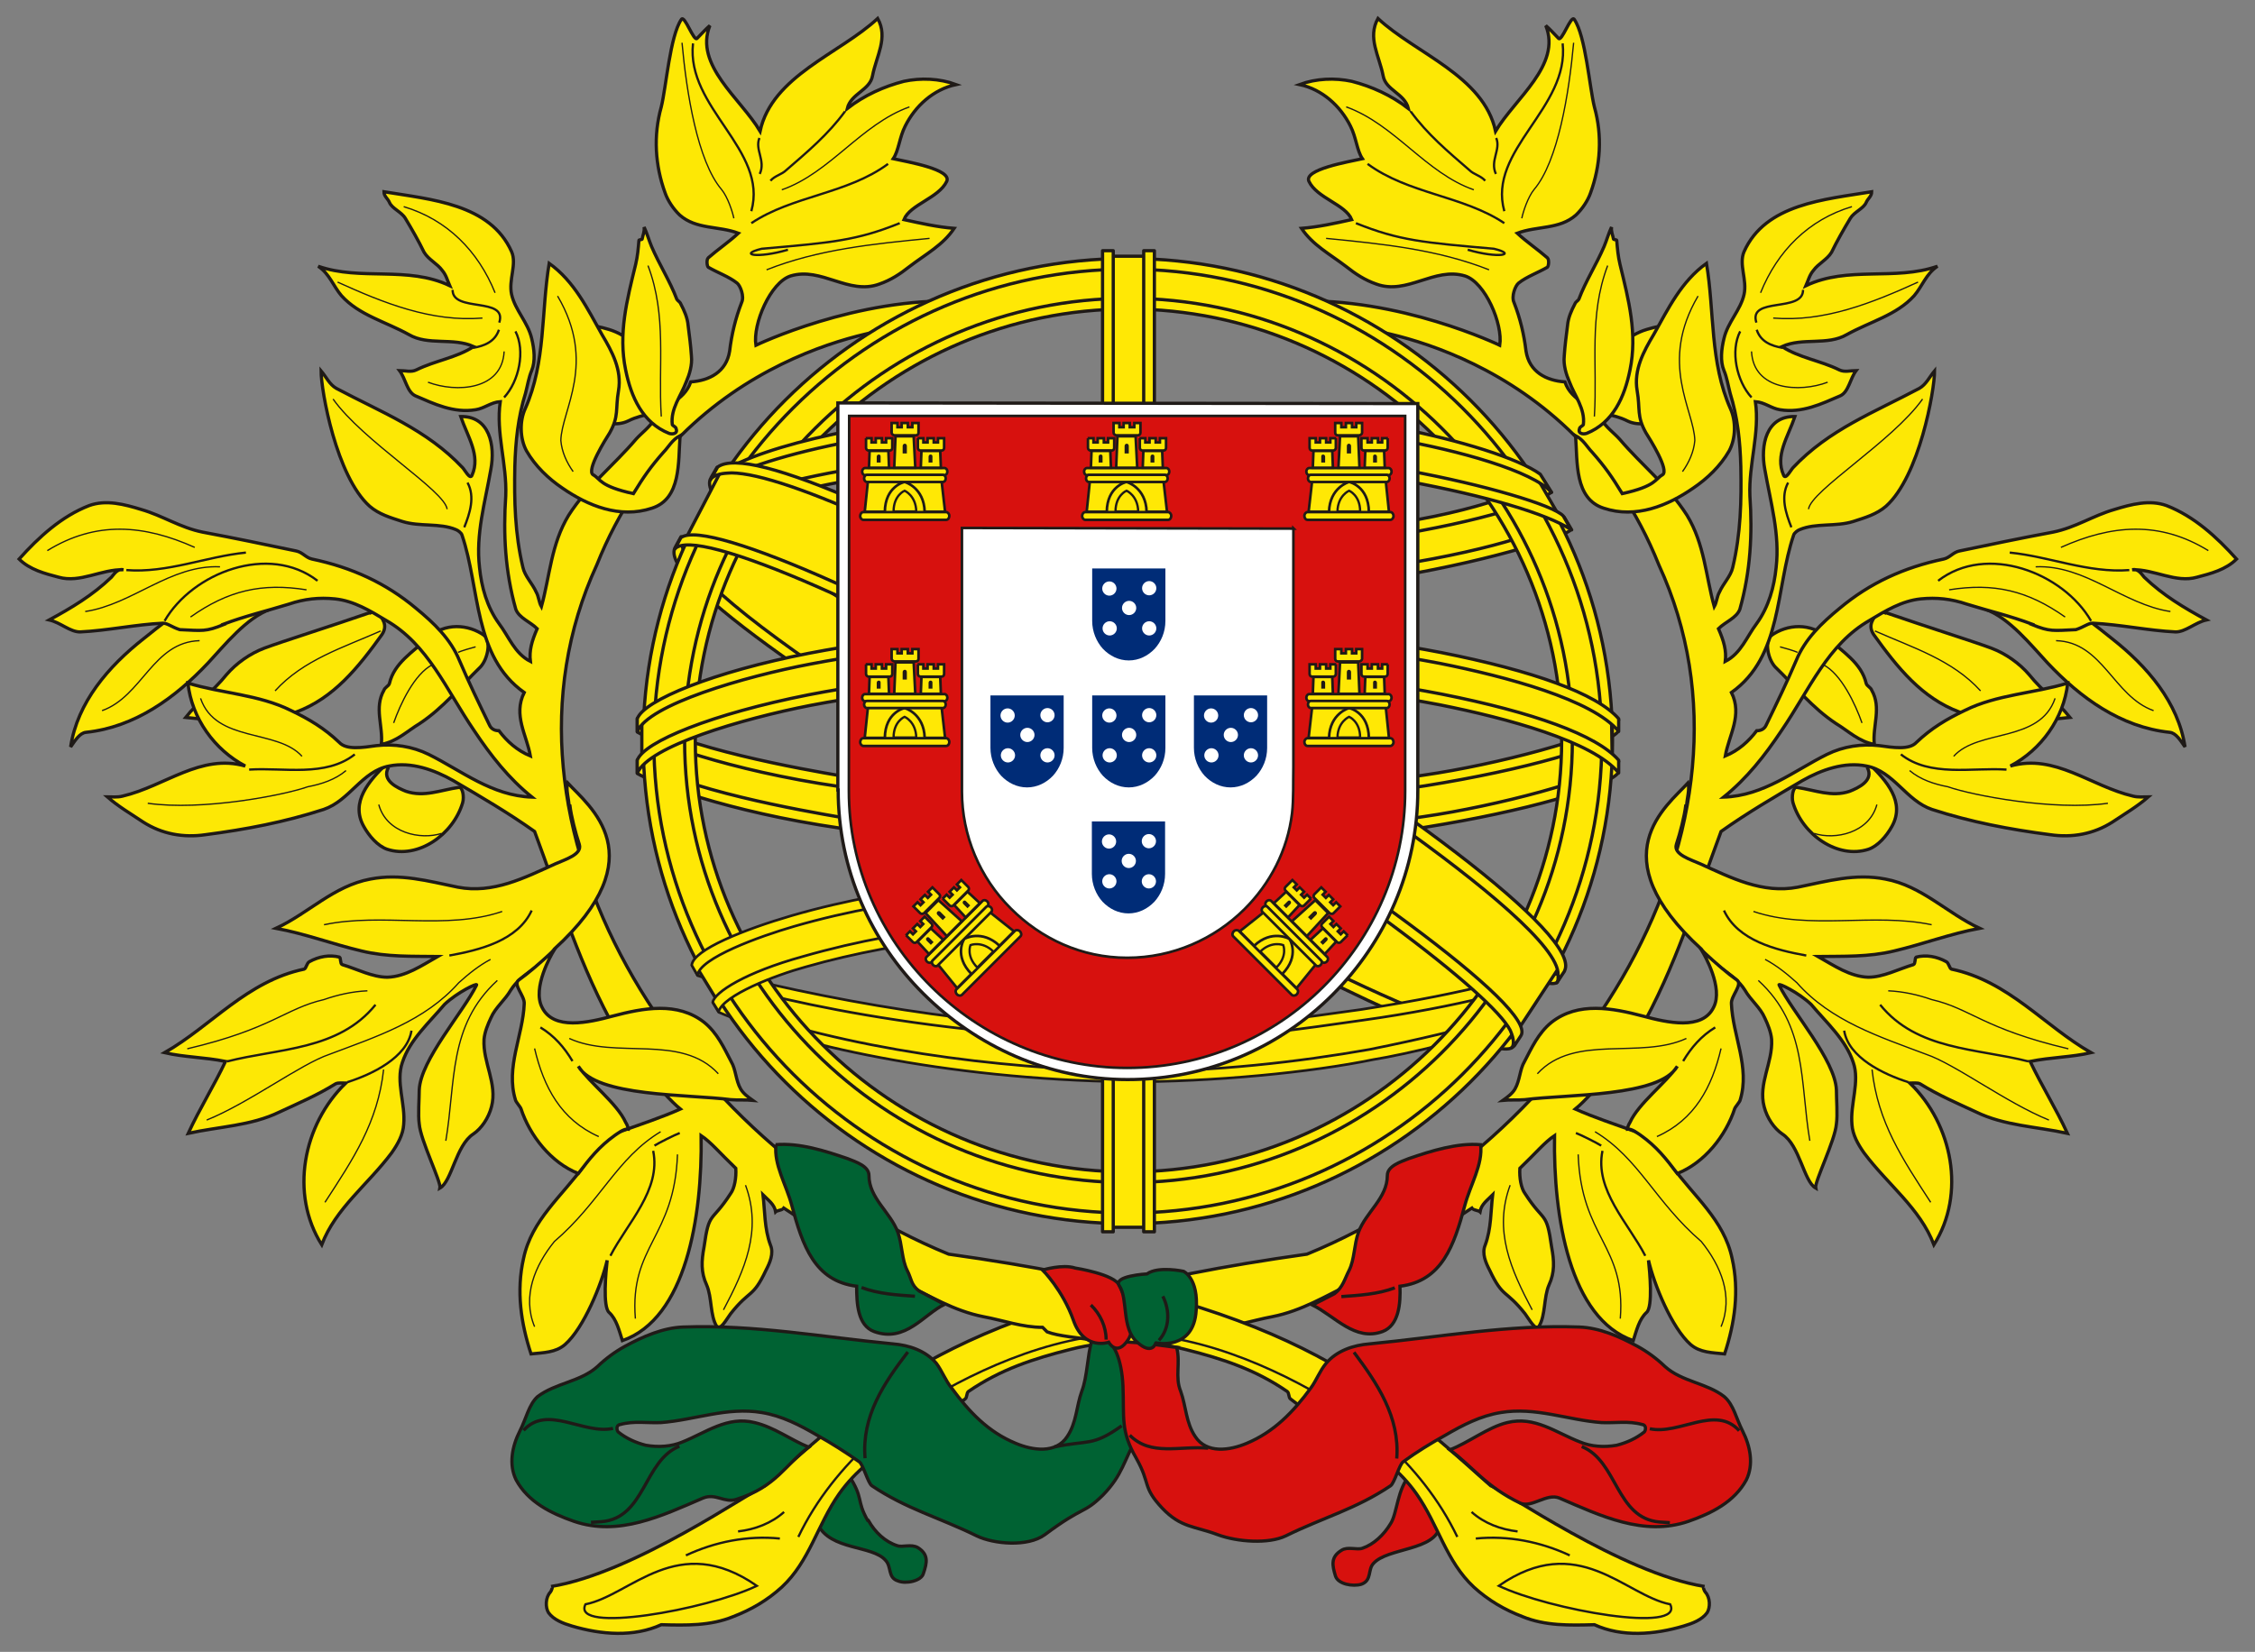 
<svg width="696" height="510" xmlns="http://www.w3.org/2000/svg" fill-rule="evenodd" xmlns:xlink="http://www.w3.org/1999/xlink">
<rect width="100%" height="100%" fill="#808080" stroke="none"/>
<path d="m268 469.4c2.1 3.7 5.2 6.6 8.9 7.8 1.7 .6 4.3-.6 6.4 .6 3.3 2.1 2.9 4.5 1.7 8-.6 2.3-5.4 3.3-7.8 2.3-3.3-1-1.9-4.3-3.9-6.4-4.1-4.7-17-3-20.9-11.1l9.5-15.2c4.8 7.3 2.3 7.7 5.9 14z" fill="#006233" stroke="#1f1a17"/>
<use transform="matrix(-1 0 0 1 696.2 0)" xlink:href="#g"/>
<path d="m435.3 455.3c-4.1 4.3-4 11.9-6.1 15.1-2.1 3.5-5.2 6.4-8.7 7.6-1.7 .6-4.5-.6-6.4 .6-3.5 2.1-2.9 4.7-1.9 8 .8 2.5 5.4 3.3 8 2.5 3.3-1.2 1.9-4.5 3.7-6.4 4.3-4.9 19.3-3.9 20.5-11.6z" fill="#d7110e" stroke="#1f1a17"/>

<g id="g" stroke="#1f1a17">

<g fill="#fde805">
<path d="m119.9 236.9c-2.3 4.1 2.9 6.4 5.4 7.4 5.6 1.9 10.7-.4 16.3-1.2 1.2-.2 1.7 2.9 1.2 4.7-2.9 9.9-13.8 17.5-23.3 14.4-2.9-1-5.6-4.1-7.2-7-4.3-7.6 1.7-14.2 7-19.4 .2 .4 .6 1 .6 1.2z"/>
<path d="m114.6 189c-13.3 4.6-27.4 9-33 11.1-4.5 1.7-8.7 4.7-11.7 8.2-4.1 5.1-8.9 8.5-12.6 13.2 11.5 1.2 23.3 2.3 34.2-1.7 11.5-4.3 19-13.6 26.4-23.9 1.9-2.9 .2-4.9-1.6-7.2 0-.2-1.2 .2-1.7 .4z"/>
<path d="m83.4 188.1c-7.4 2.7-14 11-19.2 16.6-10.1 10.7-22.5 19.8-37.7 21.4-1.9 .2-3.3 2.5-4.7 4.5 2.1-13.8 11.7-24.9 22.5-33.4 5.2-4.1 10.1-8.5 16.7-10.3 3.9-1 7.8-2.1 12-1.4 3.9 .6 7.4 .3 10.3 2.6z"/>
<path d="m149.5 196.2c-4.9-3.5-12.2-4.1-17.5 .8-4.5 4.3-10.3 7.6-11.8 14-.2 .8-1.4 1.2-1.7 2.1-3.1 5.4-.2 11.1-.8 16.7 4.7-.8 8-4.1 11.8-6.4 7.4-4.9 12.6-11.5 18.8-17.5 2.3-2.5 3.3-8 1.2-9.7z"/>
<path d="m205.4 123c-1-.4-.2-1.9-1.4-1.9 .4-3.1 0-6.6-2.1-8.9-4.1-4.3-8-8.7-14-10.5-5.2-1.6-10.5-1.9-15.7-2.5-1.2-.2-2.3-.4-3.5-1 .6 .6 .6 1.6 .8 2.1 .4 1.4 .8 3.1 1.2 4.7 1.6 7.2 2.3 8.9 5.2 15.5 .6 1 3.3 4.1 3.9 5.1 .4 .8 2.3 1.2 2.9 1.9 2.5 3.5 7.8 4.1 11.1 2.5 5.4-2.7 8-1.2 12-5.8 .2-.4-.2-1.2-.4-1.2z"/>
<path id="branch" d="m69 192.7c6.6-2.5 13.4-4.1 20.2-6.2 4.7-1.6 9.3-2.1 14.2-1.6 5.8 .6 10.9 3.7 15.7 6.6 13 7.4 18.6 21.4 27.2 34 5.2 7.8 10.7 14.8 17.9 20.6-12.4-.4-21.8-8.2-31.9-13.2-5.1-2.5-10.7-3.3-16.1-2.7-4.3 .6-9.3 1.4-11.5-1-4.5-4.3-9.3-7.2-15-9.9-9.9-4.9-21.2-5.2-31.7-8.4 1.2 10.9 8.2 20.6 17.7 25.6-13.8-3.9-24.7 6.2-37.9 9.3-1.6 .4-3.1 .2-4.7 .2 3.3 2.9 7.2 5.2 11.1 7.8 5.8 3.7 12.4 4.9 19.2 3.9 12.4-1.6 24.5-3.9 36.5-7.8 8-2.7 11.8-11.8 20.2-13.4 6.8-1.4 14 1.2 19.8 4.5 8.7 5.1 16.9 9.9 25.1 15.7 8.2 22 13.8 41.4 25.4 62 3.1 5.2 14 19.2 19.6 23.7-5.6 2.5-12.2 4.7-18.1 6.8-5.1 1.9-8.2 5.8-11.5 10.5-7 9.7-16.3 16.9-18.8 28.8-2.3 10.1-.8 20 2.3 29.5 3.9-.4 7.6-.4 10.5-2.9 5.8-5.1 11.3-18.6 13-26-.4 3.5-1.4 14.4 .6 16.1 2.3 2.1 3.1 5.6 4.1 8.7 19.6-6.8 24.7-38.1 24.3-63.3 3.1 2.1 5.6 5.2 10.7 10.1 .2 2.9-.4 6.2-1.6 7.8-6 9.3-6.6 5.1-8.2 16.5-.8 4.3-1 7.8 .8 11.7 1.7 3.9 1 9.3 3.1 12.8 1 1.6 3.1-2.3 4.3-3.9 6-7.6 6.8-4.7 10.9-13.4 1.2-2.3 2.5-5.2 1.4-7.8-1.9-5.1-1.7-10.5-2.3-15.5 1.6 1.6 3.5 2.9 3.9 5.2 .4-.4 3.1-.6 2.1-1.4 13 8.4 24.1 17.3 37.5 23.5 8 3.9 15.4 8.5 24.5 10.3 6.4 1.2 12 3.3 18.3 3.3l1.4 1.4c3.7 1.4 9.5 1.7 13.6 2.5 8.4 1.7 16.3-.4 29 2.9 11.5 2.9 21.6 6.2 31.5 13 .6 .4 .4 1.9 1 2.3 13.2 10.5 28.8 15 38.9 29.3 6.8 9.7 9.1 20.8 17.7 28.8 4.5 4.1 9.5 7 15 9.1 7 2.9 14.6 2.7 22.2 2.5 8.5 3.9 18.5 3.1 27.6 .4 2.7-.8 5.6-1.9 7.2-4.1 1-1.6 1-4.7-.6-6.4-.2-.2-1-1.9-.2-1.7-25.6-4.1-62-29.7-66-31.1-36.3-32.4-63-56.9-167.3-71.5-83-34-145.7-132.1-108.6-212.8 27-67.6 93.8-73.2 93.8-73.2 10.7 0 18.8-8.2 18.8-8.2-32.4-1.4-63.5 13.6-63.5 13.6-1-6.6 4.5-19.4 10.7-21.4 9.5-2.9 17.9 6 27.4 2.5 3.5-1.2 6.4-3.1 9.3-5.4 5.1-3.9 10.3-6.6 13.8-11.8-5.2-.4-10.5-1.6-15.5-2.7 1.9-4.7 10.7-6.6 13.2-11.8 1.7-3.7-12-6-16.5-7 1.7-2.5 1.9-6.6 3.7-10.1 3.1-6.2 8.7-11.3 15.7-12.8-5.2-1.9-10.9-2.1-16.1-1-6.2 1.6-12.2 4.3-17.5 8.4 1.2-4.7 7-5.6 7.8-10.1 1.2-6.2 4.9-11.7 1.6-17.7-11.7 10.9-32.6 17.7-36.3 34.8-6-10.1-20.4-20.4-15.5-32.6-1.4 1.2-2.5 2.5-3.9 3.9-1 1.4-3.9-7.4-4.9-5.8-3.5 5.1-4.7 21-6.2 27-2.5 8.9-1.9 18.1 1.2 26.6 .8 2.3 2.5 4.9 4.5 6.8 5.1 4.5 12 3.3 18.1 5.6-2.9 2.7-6.2 4.9-9.3 7.6-.6 .6-.4 2.5 0 2.9 2.9 1.7 6.4 2.9 8.9 4.9 1 .8 2.3 4.1 1.4 6-1.9 4.9-3.1 9.9-3.7 15-1 6.4-6.2 9.1-12 9.5-2.1 6.2-8.7 7-11.3 11.7-1.6 2.5-3.9 4.1-5.6 6-6.8 8-15 14.4-20.8 23.5-5.4 8.9-5.8 18.8-8.4 28.2-.8-1.4-.8-3.1-1.6-4.5-1.2-2.7-3.5-4.9-4.1-7.6-2.5-10.5-2.7-20.6-2.5-31.1 .2-7.8 1-15.4 3.3-22.7 .6-2.3 1-4.9 1.9-7 1.2-2.9 .8-6.6 0-9.9-1.2-5.1-5.1-8.7-6.2-13.6-1-4.5 1.7-9.3 0-13.2-6.6-14.8-24.9-16.1-39.4-18.5 0 1.4 1.2 2.1 1.7 3.3 .8 1.9 3.7 2.9 4.9 4.9 2.1 3.5 4.1 7 5.8 10.5 1.4 2.3 4.1 3.5 5.6 5.6 1.2 1.4 1.6 3.1 2.3 4.7-13-6.2-27.4-1.4-40.6-6 3.5 2.3 4.7 6.2 7.2 9.1 5.4 6 13.6 8 20.8 12 6 3.5 13.6 .8 20 3.7-5.4 3.5-11.8 4.3-17.7 7.2-1.6 .8-3.5 .2-5.2 .2 1.9 2.5 2.3 6.6 4.9 7.8 5.8 2.5 11.8 5.4 18.6 4.3 2.7-.4 4.7-2.3 7.6-2.5-1.4 9.7 2.1 19.2 1.7 29.1-.8 11.7-.2 23.3 3.1 35 1 2.7 4.5 3.9 6.6 6-1.7 3.9-2.5 6.8-2.1 10.1-4.9-2.5-6.6-7.6-9.7-11.7-3.7-5.1-5.4-11.3-6-17.3-1.2-10.3 1.7-20 3.5-30.3 1.4-7.4-.4-16.5-9.3-16.3 2.1 6.2 6.2 12 3.5 18.1-.6 1.6-2.3-1.7-2.9-2.3-11.1-11.8-25.1-17.1-39-24.5-2.1-1.2-3.1-3.5-4.7-5.4 0 6.1 4.7 32.6 15 41.8 2.9 2.5 6.4 3.5 10.1 4.7 5.4 1.7 11.5 .4 16.5 2.5 .6 .2 1.7 1 1.9 1.7 5.6 16.5 3.5 37.5 19.2 48.6-3.5 7 .8 13.2 1.9 19.6-4.1-1.7-7.2-4.5-9.7-7.8-1.6 0-2.5-.8-2.9-1.7-3.3-6.8-6.4-13.2-9.3-20-2.7-6.6-7.8-11.5-13.4-16.1-9.3-7.8-19.8-12.6-32.1-15.2-1.9-.4-2.9-2.1-4.9-2.5-10.1-2.1-18.6-3.9-28.8-5.8-7-1.4-12.4-5.1-19-7-5.2-1.6-10.9-3.1-16.1-1.2-8.5 3.3-15.5 9.7-21.6 16.5 3.3 3.3 8 4.5 12.2 5.6 6.6 1.9 13.2-2.5 20-2.3-1.9-.4-2.9 1.4-3.7 2.3-5.8 5.6-12.4 9.5-19.2 13.2 3.5 .8 6.4 3.7 9.5 3.7 8.5-.4 17.1-2.3 25.6-2.7 1.4 0 2.7 1.2 5.2 2 7 .3 8 .7 13.6-1.6z"/>
<path d="m175.9 248.7c0.4 3.3 1.7 8.4 2.9 12 1 3.1-4.5 4.7-7.4 6-9.5 4.3-19.2 9.3-30.1 7.2-9.3-1.9-17.7-4.3-27-2.5-11.3 2.1-19 10.5-29.1 15.2 9.1 1.7 17.5 4.9 26.4 7 7.8 1.9 15.7 1.6 23.5 1.7-5.1 2.9-9.9 6.2-15.5 6.4-4.7 0-9.3-2.5-14-3.9-.6-.2-.4-2.1-.8-2.3-3.1-.8-6.4-.2-9.3 1.4-.8 .4-1 2.1-1.6 2.3-17.7 3.7-28.6 17.5-43.1 25.8 6 1.4 12.4 1.4 18.8 2.7-3.5 7.4-8 14.6-11.5 22.2 9.5-2.1 19.4-2.3 28.2-6.6 5.8-2.7 11.5-5.1 17.3-8.7 .8-.4 2.1-.2 3.1-.2-13.2 12.8-17.3 34.2-7.4 49.9 4.3-11.3 14.2-18.5 21.6-28.4 1.9-2.7 3.5-5.6 3.7-8.7 .6-6.4-2.5-13.2-.4-19.2 2.3-7 8.2-12.2 13-17.9 3.9-3.7 10.3-6.8 9.9-6-4.1 8.4-17.3 23.1-17.7 32.4 0 2.7-.4 7.8 0 10.5 .4 5.1 6.8 17.9 6.4 19.8 3.7-2.1 4.9-13.2 10.3-16.7 2.5-1.7 4.7-4.9 5.6-8.4 1.9-7.2-2.7-13.6-2.3-20.8 .2-2.3 1.2-4.7 2.1-6.6 1.4-3.3 4.3-5.4 6.2-8.7 3.3-5.2 9.5-7 13.4-12.6 31.5-28.8 10.7-44.1 4.1-51.3-.6 1.9 .4 5.1 .4 6.8z"/>
<path d="m209.9 134.6c-.6 8 .4 19.4-8.7 22.3-9.9 3.3-19.8-.8-27.6-6.2-4.3-2.9-8.4-6.8-11.1-11.5-2.1-3.9-2.1-9.3-.4-13 6.4-14.4 4.9-29.9 7.4-44.9 7.8 5.6 11.8 14 16.3 22 3.1 5.2 6.2 10.9 5.1 17.3-1 5.8 .2 7.8-2.7 13-1.2 1.9-7.4 11.7-5.1 13s1.9 3.5 12.4 5.8c3.1-5.1 5.4-8.4 9.3-12.8 1.4-1.4 2.7-3.9 5.1-5.1z"/>
<path d="m208.7 132.3c-.2-.6-1-.8-1.2-1.2-.6-4.9 2.7-8.9 4.3-13.2 1-2.3 1.9-5.2 1.6-8-.2-3.1-.6-6.2-1-9.3-.2-2.5-1.2-4.7-2.3-6.8-.2-.6-1-1-1.2-1.4-2.1-5.6-5.4-10.7-7.8-16.3-.8-1.9-1.4-4.1-2.3-6 .2 1.4-.4 2.5-.6 3.7 0 .2-1 .2-1 .4-.2 2.5-.4 4.9-1 7.4-2.7 11.1-5.4 21.4-3.1 32.6 1.7 8.4 5.2 16.3 13.4 19.6 1.2 .4 2.9 0 2.1-1.6z"/>
<path d="m170.8 293.7c-.6 1-6.6 11.3-3.5 17.3 3.5 7.2 14.4 4.7 21.8 2.7 9.5-2.5 20-4.5 28.2 1.9 4.1 3.3 6.2 8 8.4 12.2 1.4 2.3 1.4 5.8 2.9 8.4 .8 1.4 2.3 2.5 3.7 3.5-2.1-.2-4.5 0-6.8-.2-13-1.7-41.6-.8-47-10.3 3.5 5.1 12 11.5 14.6 17.3 .4 .6 .8 1.6 .8 2.1-1.4-.2-3.3 1.4-4.1 1.9-4.9 3.5-7.8 7.2-11.3 11.8-8.4-3.3-15-11.7-17.7-20-.2-.6-1.6-2.1-1.7-2.7-3.1-10.1 2.3-19.8 2.7-29.7 .2-2.5-3.7-6-1.6-7.4 2.7-1.9 6.2-4.9 10.3-8.7z"/>
</g>

<g fill="none" stroke-width=".7">
<path d="m260.8 34.4c-5.1 7-11.5 12.4-18.1 18.1-1.4 1.4-3.5 1.7-4.9 3.3"/>
<path d="m133.5 205.2c-5.6 2.8-10 12.3-12 18m25.3-23.5c-.9 .2-4.6 1.3-5.4 1.7m14.2-92.9c-.6 12-14.8 12.8-23.5 9.5m40-26.6c12.2 20.7 1.2 35.2 1 44.6 .3 3.5 1.8 6.8 3.8 9.6m53.2 220.3c5.2 14.1-.3 26.2-6.8 38.5m-14.2-48c-.9 25.8-14.8 28.1-13 50.7m7.8-57.7c-13.6 8.2-18.5 21.6-32.8 33.9-6 7.4-10 16.9-6.1 26.3m0-85.9c2.8 11.9 8.1 22 19.8 27.2m-9.1-30.3c14.3 6.6 34.5-1.6 46 10.9m-68.2-28.8c-15.2 13.9-12.8 31.3-15.9 49.5m-19.2-22c-1.8 16.4-9.4 27.6-18.1 41m-36.5-25.4c13.1-5.3 29-17.3 37.9-20.3 14.3-5.4 29.4-10.2 39.9-22.1 3-2.7 6.2-5.3 9.8-7.2m-93.6 27.6c26.3-6.2 30.1-12.4 42.2-15.2 4.3-1.5 8.8-2.5 13.4-2.7m-13.4-20.4c18-3.8 37.6 1.8 55-4.1m-38.1-33c2.4 8.8 12.9 11 19.4 8.9m-90.7-9.3c16.8 2.4 42.1-2.5 49.4-5.1 4.2-.8 8.5-2.2 11.8-5m-44.9-22.3c4.7 13.8 23.7 9.4 31.3 17.9m24.3-38.7c-11.5 5.1-23.9 8.9-32.6 18.5m-23.3-15.5c-14.4 .4-17.7 17.2-30.1 21.6m63.1-37.3c-13.8-2.2-24.2 .2-35.8 8.4m9.1-15.5c-15.3-.7-27 11.6-41.6 13.8m33.8-19.8c-15.6-7-30.4-8.3-45.5 1m88.2-46.8c9.2 13 34.5 28.3 35.2 34m-33.8-70.1c14.1 6.4 28.9 12.4 44.7 11.1m-24.3-34.4c13.4 4 23 13.7 28.2 26.6m47.2-8.4c5.9 15.6 3.1 30.6 4.1 46.6m6.4-115.4c1.4 15.5 4.8 36.6 12.2 45.3 1.9 2.3 3.4 6.9 3.8 8.9m60.4 6.2c-17.4 1.7-34.4 3.4-50.3 9.7m44.1-50.3c-15 5.4-24.5 20.4-39.4 25.6" stroke-width=".4"/>
<path d="m347.2 411.7c51.1 .5 101.9 50.9 79.6 32.8 9.4 8.5 17.5 18.5 23 30m18.6-1.7c-5.2-.6-10.3-2.5-14.2-6m30.3 13.4c-9-4.2-19-6.2-29-5.2m60 20.3c-14.1-2.8-28.4-22.7-52.9-5.7 15.5 7.4 57.4 14.9 52.9 5.7zm-338.8-167.7c-2.5-4.2-5.6-7.8-9.9-10.4m35.2 36.5c1.2-.8 6.4-3.4 7.8-3.9m-21.4 37.9c5.2-10.1 15.7-20.3 13.2-32.4m-94.4-21.2c7.6-2.4 18.5-7.6 19.8-15.9m-56.9 9.5c16-4.1 34.4-3.4 45.8-17.5m22.8-15.2c9.4-1.7 21.1-4.6 25.4-13.9m-87.2-43.5c10.7-.7 23.6 2.4 32.6-4.7m-58.7-41.2c8.6-14.9 32.2-24 47.2-12.4m-59-3.3c12.6 1 24.7-4.2 36.9-5.4m68.4-21.6c2.4 4.4 .7 9.5-1 13.8m12.3-40.1c4.6-5 6.6-14.4 3.5-20.4m-19.4-12.8c-.1 7.1 17 2 14.4 10.1m123.6-30.7c-13.4 5.4-21 6-42.6 7.9-7.4 1.8-1.4 3.1 8.1 .3m-8.8-34.5c-1.5 3.6 2 7 .1 11.1m-20.6-40.3c-2.2 20 23.3 32.8 18 51.8m42.2-14.6c-12.6 9.3-29.5 9.8-42.2 18.3m-85.9 38.5c3.5-.6 6.8-1.9 8-5.6"/>
</g>
</g>
<path d="m239.4 353.4c7.4-.6 15.2 1.9 22.2 4.3 2.5 1 6.6 2.3 6.6 5.2 0 7 6.6 11.3 8.9 17.5 1.4 3.9 1.2 8.4 2.9 11.8 1.4 2.7 1.1 4.4 3.7 6.4l7.8 4.1c-6.4 3.1-12 11.9-21.7 8.4-5.1-1.9-5.4-8.7-5.4-14-13-1.6-16.7-12.6-20-24.9-1.7-6.4-5.6-12.6-4.9-18.8z" fill="#006233" stroke="#1f1a17"/>
<path d="m337 413.8c-1.4 4.7-1.4 11.3-3.1 15.7-1.7 4.7-1.6 9.7-4.5 14-3.5 5.4-10.7 4.3-15.9 2.1-8.5-3.5-14.4-9.7-19.8-17.1-1.9-2.3-2.9-5.2-4.7-7.6-3.3-3.9-8.4-5.6-13.4-6-21.8-2.1-42.9-6-64.7-5.2-6.2 .2-12.4 2.9-18.1 6-2.9 1.6-5.8 3.7-8.4 6.2-5.2 4.7-13 5.1-18.5 9.3-2.7 2.5-3.5 6.8-5.4 10.5-2.5 4.9-3.5 10.5-1.2 15.2 3.7 6.8 10.7 10.3 17.9 12.8 13.8 4.7 27-1.7 39.8-7.2 3.9-1.6 6.6 1.6 10.3 .4 12.4-3.9 15.2-10.9 22.3-16.1-5.6-2.3-10.7-6.2-16.7-7.6-8.4-2.1-15 3.1-22.3 6-3.3 1.4-7.4 1.7-11.3 1-3.1-.8-6-2.1-8.5-4.1-.4-.4-.8-2.1 .6-2.3 4.3-1.2 8.5-.4 12.6-.6 10.5-.8 20.4-4.9 31.1-3.1 6.2 1 11.8 3.9 17.1 7 4.5 2.5 8.7 5.2 13 8.2 1.2 .8 2.7 6.6 3.9 7.4 10.7 7.2 20.6 9.7 32.4 15.5 5.2 2.5 15.7 3.5 21-.4 12.2-9.1 11.8-6.2 17.9-12.2 6.2-6.4 6.3-10.4 10.8-18.4l-5.9-28.8z" fill="#006233" stroke="#1f1a17"/>

<g fill="#d7110e" stroke="#1f1a17">
<path d="m457 353.4c-7.2-.6-15.2 1.9-22.2 4.3-2.5 1-6.6 2.3-6.6 5.2 0 7-6.6 11.3-8.9 17.5-1.4 3.9-1.2 8.4-2.9 11.8-1.4 2.7-1.9 5.2-4.5 7.2l-6.8 3.5c7 3.5 13.1 11.3 21.6 8.2 5.1-1.9 5.6-8.7 5.4-14 13-1.6 16.7-12.6 20-24.9 1.7-6.4 5.6-12.6 4.9-18.8z"/>
<path d="m363.2 416.1c1.2 4.7-.6 9 1.2 13.4 1.7 4.7 1.6 9.7 4.5 14 3.5 5.4 10.7 4.3 15.9 2.1 8.4-3.5 14.4-9.7 19.8-17.1 1.7-2.3 2.7-5.2 4.7-7.6 3.3-3.9 8.4-5.6 13.4-6 21.8-2.1 42.9-6 64.7-5.2 6.2 .2 12.4 2.9 18.1 6 2.9 1.6 5.8 3.7 8.4 6.2 5.2 4.7 13 5.1 18.3 9.3 2.9 2.5 3.7 6.8 5.6 10.5 2.5 4.9 3.5 10.5 1.2 15.2-3.7 6.8-10.7 10.3-17.9 12.8-13.8 4.7-27-1.7-39.8-7.2-3.9-1.6-8.5 3.1-12 1.6-10.7-5.1-14.8-11.3-21.8-16.5 5.6-2.1 11.8-7 17.7-8.4 8.5-2.1 15 3.1 22.5 6 3.3 1.4 7.4 1.7 11.3 1 3.1-.8 6-2.1 8.5-4.1 .4-.4 .8-2.1-.6-2.3-4.3-1.2-8.5-.4-12.6-.6-10.5-.8-20.4-4.9-31.1-3.1-6.2 1-11.8 3.9-17.1 7-4.5 2.5-8.9 5.2-13 8.2-1.2 .8-2.7 6.6-3.9 7.4-10.7 7.2-20.6 9.7-32.4 15.5-5.2 2.5-14.8 1.9-21-.4-7.2-2.7-11.3-2.1-17.1-8.2-6.2-6.6-3.5-7.4-8-15.4-4.9-8.5-3.7-12.4-4.1-22.3-.4-8.9-3.1-12.8-4.3-13.6 8-.4 17.6 1.4 21 1.7z"/>
<path d="m342.2 414.4s-7.6 2.7-10.9-6.8c-3.3-9.3-9.5-15.5-9.5-15.5s6.2-1.9 10.1-.6c0 0 12.2 1.9 13.6 5.4 1.4 3.3 6 11.5 2.7 16.7-3.5 5.4-6 .8-6 .8z"/>
</g>
<path d="m356.8 414.6s11.7 2.5 12.4-10.1c0.8-9.9-3.9-12-3.9-12s-7.8-1.7-11.3 .8c0 0-10.7 .6-8.5 3.7 2.7 3.9 .6 13 5.4 17.3 4.7 4.3 5.8 .4 5.8 .4z" fill="#006233" stroke="#1f1a17"/>
<path d="m358.9 400.2c2.2 4.3 2.2 9.9-1.2 13.6m-21-10.9c2.9 2.8 4.7 6.7 4.7 10.7m31.5 33.5c-8.7-.8-17.7 2.6-24.2-4m82.4 7.2c1-12.9-6.1-23.3-13.2-32.8m70.3 29.1c11.1 4.5 10.5 22.1 24 23.3l1.6 .1 1.6 .1m-6.2-29c9.1 2 20.3-7.5 27.6 .6m-106.3-44.1c-5.3 2-11 2.3-16.5 2.7m-88.5 46.4c10.4-2.2 11.6 0 20.7-6.5m-79.2 10c-1.1-13 5.9-23.3 13.2-32.8m-70.5 29.1c-11.1 4.5-10.5 22.2-24.1 23.3l-1.6 .1-1.6 .1m6.8-29c-9.1 2-20.3-7.5-27.6 .6m104.3-44.1c5.3 2 11 2.3 16.5 2.7" fill="none" stroke="#1f1a17"/>

<g stroke-linecap="round" stroke="none" stroke-linejoin="round" fill="#ffe805">
<path d="m466.5 322c-45.6-1.4-254.9-131.5-256.4-152.2l11.6-19.2c20.8 30 234.7 156.6 255.7 152.1l-10.9 19.3"/>
<path d="m219.2 148c-4.1 11 54.6 47.1 125.3 89.9 70.6 42.8 131.5 69.2 136.1 65.4 .3-.5 2.2-3.8 2-3.8-.8 1.3-2.9 1.7-6.1 .7-19.1-5.5-68.9-28.2-130.5-65.5s-115.3-71.6-123.6-86.1c-.6-1-1-2.9-.9-4.3l-.2-0-1.8 3.1-.2 .5h-0zm248.3 174.6c-.8 1.4-2.2 1.4-5 1.1-17.1-1.9-68.9-27-130.2-63.5-71.3-42.5-130.2-81.3-123.8-91.4l1.7-3.1 .3 .1c-5.7 17.2 116.3 86.6 123.4 91.1 70.6 43.6 130.1 69 135.4 62.4l-1.9 3.3v-0z" stroke="#1f1a17"/>
<path d="m348.5 182.3c45.7-.4 102.1-6.2 134.5-19.1l-7-11.3c-19.2 10.6-75.9 17.5-127.9 18.6-61.6-.6-105-6.3-126.8-20.8l-6.6 12c40 16.9 81 20.4 133.7 20.6"/>
<path d="m484.9 163.5c-1.1 1.8-22.3 9-53.4 14.4-21.1 3.2-48.7 6-83.1 6-32.7 0-59.4-2.3-79.6-5-32.7-5.1-49.6-12.2-55.8-14.7 .6-1.2 1-2 1.6-3.1 18 7.1 34.9 11.4 54.8 14.5 20.1 2.7 46.5 5.1 79 5 34.2-0 61.5-3 82.5-6.1 32-5.1 49.4-11.7 51.9-14.8l2.3 3.9h-0zm-6.1-11.5c-3.5 2.8-20.7 8.9-51.1 13.7-20.3 2.9-46 5.5-79 5.5-31.3 0-56.8-2.1-76.3-4.9-30.8-4-47.3-11.2-53.2-13.4 .6-1 1.2-2 1.8-3 4.6 2.3 20.4 8.7 51.7 13.1 19.2 2.7 44.8 4.7 75.9 4.7 32.8-0 58.2-2.7 78.4-5.6 30.5-4.2 47-12 49.4-13.9l2.2 3.7v0z" stroke="#1f1a17"/>
<path d="m198.5 237.1c28.1 15 90.5 22.6 149.6 23.2 53.8 .1 123.8-8.3 150-22.1l-.7-15.1c-8.2 12.8-83.3 25-149.9 24.5-66.6-.5-128.5-10.8-149.1-24l0.1 13.5"/>
<path d="m499.5 235 0 3.6c-3.9 4.7-28.6 11.8-59.6 16.8-23.6 3.6-54.3 6.3-92.6 6.3-36.4 0-65.4-2.6-87.8-6-35.6-5.2-58.3-14.2-62.8-16.9l0-4.2c13.7 9.1 50.9 15.7 63.3 17.8 22.3 3.4 51.2 6 87.4 6 38.1 0 68.6-2.7 92.1-6.3 22.2-3.2 53.8-11.5 60.1-17h0zm0-12.8 0 3.6c-3.9 4.7-28.6 11.8-59.6 16.8-23.6 3.6-54.3 6.3-92.6 6.3-36.4 0-65.4-2.6-87.8-6-35.6-5.2-58.3-14.2-62.8-16.9l0-4.2c13.7 9.1 50.9 15.7 63.3 17.8 22.3 3.4 51.2 6 87.4 6 38.1 0 68.6-2.7 92.1-6.3 22.2-3.2 53.8-11.5 60.1-17l0 0z" stroke="#1f1a17"/>
<path d="m348 319.4c-64.6-.4-120-17.6-131.7-20.4l8.5 13.3c20.6 8.7 74.7 21.6 123.8 20.1 49.1-1.4 92-5.2 122.3-19.9l8.7-13.8c-20.6 9.7-90.8 20.5-131.6 20.6"/>
<path d="m474.1 309.5c-1.3 2-2.6 3.9-3.9 5.8-14.3 5-36.7 10.3-46.2 11.8-19.4 4-49.4 6.9-76 6.9-57.2-.8-104.1-12-126.2-21.5l-1.8-3 .3-.5 3 1.2c39.2 14 83.2 19.5 124.9 20.6 26.5 .1 53-3 74.5-6.8 32.9-6.6 46.2-11.5 50.3-13.8l1-.6zm7.6-12.4c0 0 .1 .1 .1 .1-1 1.6-2 3.3-3 4.9-7.6 2.7-28.3 8.7-58.4 12.9-19.9 2.7-32.2 5.3-71.7 6.1-74.1-1.9-122-16.3-133.4-19.9l-1.7-3.2c42.9 11.2 86.8 19 135.1 19.8 36.2-.8 51.5-3.4 71.2-6.1 35.2-5.4 52.9-11.2 58.2-12.9-.1-.1-.1-.2-.2-.3l3.8-1.4-0 0z" stroke="#1f1a17" stroke-width=".8"/>
<path d="m348 94.8c74.2 0 134.1 60.1 134.1 134 0 73.9-59.9 133.6-134.1 133.6-74.2 0-134.3-59.9-134.3-133.8 0-73.9 60.1-133.8 134.3-133.8v-0zm0-13.2c81.3 0 147.6 66.1 147.6 147.1 0 81-66.3 147.1-147.6 147.1-81.3 0-147.6-66.1-147.6-147.1 0-81 66.3-147.1 147.6-147.1"/>

<g stroke="#1f1a17">
<path d="m348.1 79.8c82.4 0 149.6 66.9 149.6 149 0 82.1-67.2 149-149.6 149-82.4 0-149.6-66.9-149.6-149s67.2-149 149.6-149zm0 3.3c80.2 0 146.3 65.6 146.3 145.7 0 80.2-66.1 145.7-146.3 145.7s-146.3-65.6-146.3-145.7c0-80.2 66.1-145.7 146.3-145.7z"/>
<path d="m348.3 92.1c75.1 0 137 61.4 137 136.5s-61.9 136.5-137 136.5c-75.1 0-137-61.4-137-136.5s61.9-136.5 137-136.5zm0 3.3c73.3 0 133.7 60 133.7 133.2 0 73.3-60.4 133.2-133.7 133.2-73.3 0-133.7-60-133.7-133.2 0-73.3 60.4-133.2 133.7-133.2z"/>
<path d="m342.1 378.9h13v-299.8h-13z"/>
<path d="m353 77.4h3.3l0 302.9h-3.3l-0-302.9h-0zm-12.7 0h3.3l0 302.9h-3.3v-302.9h-0z"/>
<path d="m198 222.4c18.8-17.2 88-28.4 149.4-28.1 61.4 .3 134.1 12.9 150 27.7l0.2 12.8c-13.2-12.4-69.8-27.2-150-27.4-80.2-.2-138.5 15-149.5 27.7l0-12.8"/>
<path d="m348.2 205.7c35.3-.1 69.6 3.3 96.8 8.6 28.1 5.6 47.8 12.6 54.6 20.4l-0 3.9c-8.1-9.8-34.7-16.9-55.2-21-27-5.2-61-8.6-96.2-8.5-37.1 .1-71.6 3.6-98.2 8.7-21.3 4.2-49.8 12.6-53.3 20.9v-4c2-5.7 23.1-14.3 52.9-20.2 26.8-5.2 61.4-8.6 98.7-8.7zm0-12.8c35.3-.1 69.6 3.3 96.8 8.6 28.1 5.6 47.8 12.6 54.6 20.4l-0 3.9c-8.1-9.8-34.7-16.9-55.2-21-27-5.2-61-8.6-96.2-8.5-37.1 .1-71.4 3.6-98 8.7-20.6 3.9-50.2 12.6-53.5 20.9v-4c2-5.7 23.6-14.5 52.9-20.2 26.8-5.2 61.4-8.6 98.7-8.7z"/>
<path d="m347.5 127.7c55.7-.3 104.2 7.8 126.5 19.1l8.1 14c-19.3-10.4-71.7-21.2-134.5-19.5-51.2 .3-105.8 5.6-133.2 20.2l9.7-16.1c22.5-11.6 75.6-17.5 123.5-17.6"/>
<path d="m348.2 139.3c31.8-.1 62.4 1.7 86.8 6.1 22.7 4.2 44.4 10.5 47.5 13.9l2.4 4.2c-7.5-4.9-26.3-10.4-50.4-14.9-24.2-4.5-54.8-6-86.4-5.9-35.8-.1-63.7 1.8-87.6 5.9-25.3 4.7-42.8 11.4-47.1 14.6l2.4-4.5c8.4-4.3 21.7-9.4 44.2-13.4 24.7-4.5 52.8-5.8 88.3-6zm-0-12.8c30.4-.1 60.4 1.6 83.8 5.8 18.4 3.6 36.7 9.2 43.4 14.1l3.5 5.6c-6-6.6-28.5-12.9-48.3-16.4-23.2-4-52-5.6-82.4-5.8-31.9 .1-61.4 2-84.2 6.2-21.8 4.1-35.9 9-41.9 12.9l3.1-4.6c8.2-4.3 21.5-8.3 38.2-11.5 23-4.2 52.7-6.1 84.8-6.2z"/>
<path d="m422.5 290.7c-27.5-5.1-55.1-5.9-74.4-5.6-92.8 1.1-122.7 19-126.4 24.4l-6.9-11.3c23.6-17 74.1-26.6 133.8-25.6 31 .5 57.8 2.6 80.2 6.9l-6.4 11.2"/>
<path d="m347.6 283.5c25.8 .4 51.1 1.4 75.6 6l-1.8 3.1c-22.7-4.2-46.9-5.8-73.7-5.6-34.2-.3-68.9 2.9-99 11.5-9.5 2.6-25.3 8.7-26.9 13.8l-1.8-2.9c0.5-3 10-9.2 27.8-14.1 34.5-9.9 66.8-11.5 99.7-11.7v0zm1.2-12.9c26.7 .5 54.4 1.7 81.2 7l-1.8 3.2c-24.2-4.8-47.4-6.4-79.2-6.9-34.4 .1-70.8 2.5-103.9 12.1-10.7 3.1-29.2 9.8-29.8 15.1l-1.8-3.1c0.4-4.8 16.4-11.1 30.8-15.3 33.4-9.7 69.9-12.2 104.5-12.2z" stroke-width=".8"/>
<path d="m222.7 145.1c46-.6 258.2 129.2 258.8 153.1l-13.2 20.1c-5.9-27.8-221.3-154.1-256.8-151.7l11.2-21.5"/>
<path d="m210.3 165.9c8.5-5.8 71.2 22.1 136.8 61.4 65.4 39.5 127.9 84.2 122.3 92.5l-1.9 2.9-.9 .7c0.2-.1 1.1-1.3-.1-4.4-2.8-9.1-47.1-44.4-120.7-88.6-71.7-42.6-131.5-68.3-137.5-60.9l1.9-3.6zm272.6 133.8c5.4-10.6-52.8-54.2-124.8-96.7-73.8-41.6-126.9-66.1-136.6-58.8l-2.2 3.9c-0 .2 .1-.3 .5-.6 1.8-1.5 4.7-1.4 6-1.5 16.7 .2 64.5 22.1 131.5 60.4 29.4 17 124 77.5 123.6 94.5 0 1.5 .1 1.8-.4 2.5l2.4-3.6v-0z"/>
</g>
</g>
<path d="m258.7 243.9c0 24.5 10 46.7 26.3 62.9 16.3 16.2 38.5 26.5 63 26.5 24.7 0 47.1-10 63.3-26.2 16.2-16.2 26.3-38.5 26.3-63.1h-0v-119.4l-179-.2 0 119.5z" fill="#fff" stroke="#1f1a17"/>
<path d="m262 244.1v0.1c0 23.4 9.7 44.8 25.3 60.3 15.6 15.5 37.1 25.2 60.6 25.2 23.6 0 45.1-9.6 60.6-25.1 15.5-15.5 25.2-36.8 25.2-60.4h-0v-115.8l-171.6-0-.1 115.7m137.2-81 0 73.7c-.1 4.7 .1 9.8-.4 14.2-1.4 11.6-6.8 21.8-14.7 29.7-9.3 9.2-22.1 15-36.2 15-14.1 0-26.6-5.9-35.9-15.2-9.6-9.5-15.1-22.6-15.1-36.1l-0-81.4 102.4 .2 0 0z" fill="#d7110e" stroke="#1f1a17" stroke-width=".8"/>
<use transform="translate(0 39.2)" width="600" height="400" xlink:href="#a"/>
<use transform="translate(-.1 78.1)" width="600" height="400" xlink:href="#a"/>
<use transform="translate(31.4 39.2)" width="600" height="400" xlink:href="#a"/>
<path id="a" d="m337.1 175.5-0 16.2v0c0 3.3 1.3 6.4 3.3 8.6 2.1 2.2 4.9 3.6 8 3.6 3.1 0 5.9-1.4 8-3.6 2-2.2 3.3-5.2 3.3-8.6v-16.2zm5.3 8.4c-1.2 0-2.2-1-2.2-2.2 0-1.2 1-2.2 2.2-2.2 1.2 0 2.2 1 2.2 2.2s-1 2.2-2.2 2.2zm12.3-4.5c1.2 0 2.2 1 2.2 2.2 0 1.2-1 2.2-2.2 2.2-1.2 0-2.2-1-2.2-2.2 0-1.2 1-2.2 2.2-2.2zm-4 8.3c0 1.2-1 2.2-2.2 2.2-1.2 0-2.2-1-2.2-2.2 0-1.2 1-2.2 2.2-2.2s2.2 1 2.2 2.2zm4 8.5c-1.2 0-2.2-1-2.2-2.2 0-1.2 1-2.2 2.2-2.2 1.2 0 2.2 1 2.2 2.2s-1 2.2-2.2 2.2zm-12.2 0c-1.2-0-2.2-1-2.2-2.2 0-1.2 1-2.2 2.2-2.2s2.2 1 2.2 2.2-1 2.2-2.2 2.2z" fill="#002c77" stroke-width="1.5"/>
<use transform="translate(-31.4,39.2)" width="600" height="400" xlink:href="#a"/>

<g id="f">

<g id="e">
<path d="m273.1 158.5c0.2-8.3 6.1-10.3 6.2-10.3 0-0 6.4 2.1 6.4 10.4l-12.5-.1" fill="#ffe805" stroke-width="1.5"/>
<path d="m267.9 148.4-1 9.6 6.2 0c0.1-7.9 6-9.2 6.1-9.2 .1-0 6 1.7 6.2 9.2h6.3l-1.1-9.6-22.6 .1v0z" fill="#ffe805" stroke="#1f1a17" stroke-width=".8"/>
<path d="m292 158.1c0.5 0 1 .5 1 1.2 0 .6-.4 1.2-1 1.2h-25.5c-.5 0-1-.5-1-1.2 0-.6 .4-1.2 1-1.2z" fill="#ffe805" stroke="#1f1a17" stroke-width=".8"/>
<path d="m275.8 157.9c0-5 3.4-6.4 3.4-6.4 0 0 3.5 1.5 3.6 6.4h-7" fill="none" stroke="#1f1a17" stroke-width=".7"/>
<path d="m267 144.5h24.5c0.5 0 .9 .5 .9 1.1 0 .6-.4 1.1-.9 1.1h-24.5c-.5 0-.9-.5-.9-1.1 0-.6 .4-1.1 .9-1.1z" fill="#ffe805" stroke="#1f1a17" stroke-width=".8"/>
<path d="m291 146.6c0.5 0 .9 .5 .9 1.1 0 .6-.4 1.1-.9 1.1h-23.4c-.5 0-.9-.5-.9-1.1 0-.6 .4-1.1 .9-1.1z" fill="#ffe805" stroke="#1f1a17" stroke-width=".8"/>
<path d="m275.2 130.6 1.8 0v1.3h1.3v-1.3l1.9 0v1.3h1.4v-1.3h1.9l-0 3c0 .5-.4 .8-.8 .8h-6.6c-.4 0-.9-.4-.9-.8l-0-3h0z" fill="#ffe805" stroke="#1f1a17" stroke-width=".8"/>
<path d="m282.5 144.4-6.5-0 .4-9.7 5.6 0z" fill="#ffe805" stroke="#1f1a17" stroke-width=".8"/>
<use transform="translate(16)" width="600" height="400" xlink:href="#b"/>
<use transform="translate(16-0)" width="600" height="400" xlink:href="#c"/>
<path id="c" d="m267.2 135.3 1.8 0v1.3h1.3v-1.3l1.9 0v1.3h1.3v-1.3l1.9 0-0 3c0 .5-.4 .8-.8 .8h-6.5c-.4 0-.8-.4-.8-.8l-0-3z" fill="#ffe805" stroke="#1f1a17" stroke-width=".8"/>
<path id="b" d="m274.4 144.4-6.2 0 .2-5.2 5.8 0z" fill="#ffe805" stroke="#1f1a17" stroke-width=".8"/>
<path d="m278.6 137.7c-0-.9 1.3-1 1.3 0v2.3h-1.3v-2.3" fill="#1f1a17" stroke-width="1.5"/>
<use transform="translate(16)" width="600" height="400" xlink:href="#d"/>
<path id="d" d="m270.6 141c-0-.9 1.3-.9 1.2 0v1.8h-1.2v-1.8" fill="#1f1a17" stroke-width="1.5"/>
</g>
<use transform="translate(0,69.8)" xlink:href="#e"/>
<use transform="rotate(-45 458.7 197.1)" xlink:href="#e"/>
</g>
<use transform="translate(68.5,-0)" xlink:href="#e"/>
<use transform="matrix(-1 0 0 1 695.6 0)" xlink:href="#f"/>
</svg>
